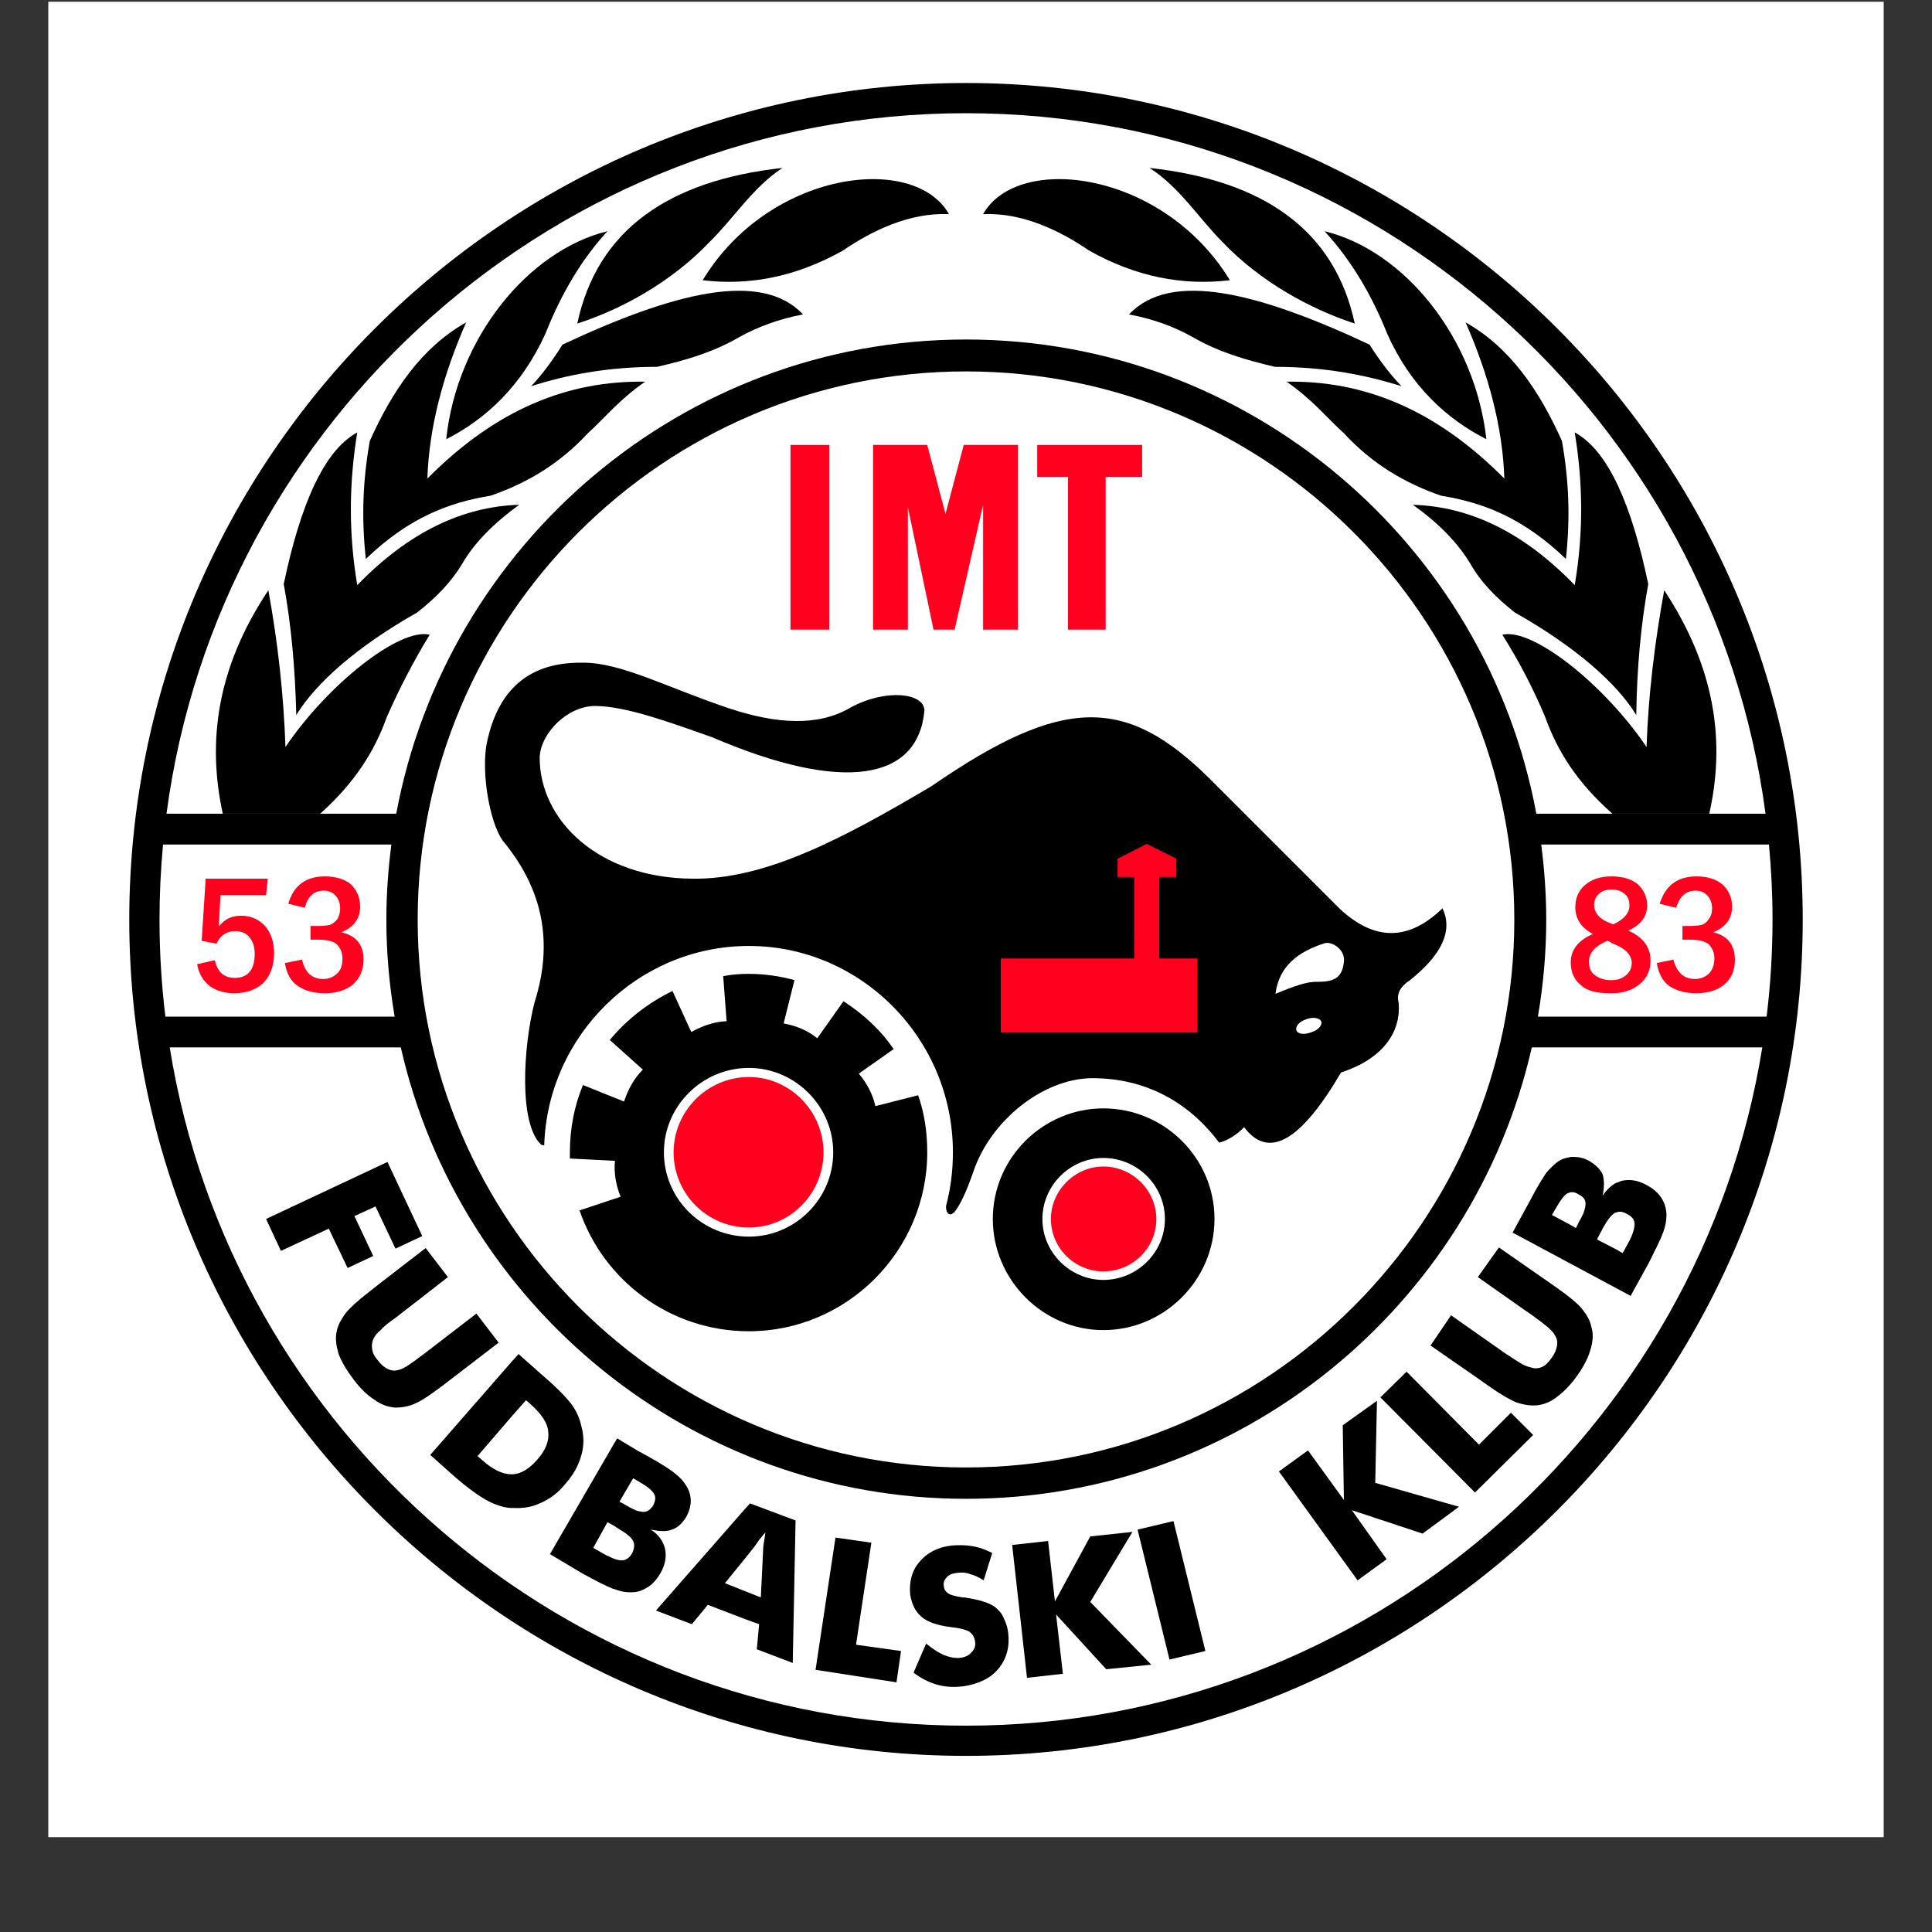 <?xml version="1.0" encoding="UTF-8" standalone="no"?>
<svg
   xmlns:dc="http://purl.org/dc/elements/1.1/"
   xmlns:cc="http://creativecommons.org/ns#"
   xmlns:rdf="http://www.w3.org/1999/02/22-rdf-syntax-ns#"
   xmlns:svg="http://www.w3.org/2000/svg"
   xmlns="http://www.w3.org/2000/svg"
   xmlns:sodipodi="http://sodipodi.sourceforge.net/DTD/sodipodi-0.dtd"
   xmlns:inkscape="http://www.inkscape.org/namespaces/inkscape"
   width="1000"
   height="1000"
   viewBox="0 0 750 750"
   version="1.1"
   id="svg105"
   sodipodi:docname="FK IMT Belgrade.svg"
   inkscape:version="1.0.1 (3bc2e813f5, 2020-09-07)">
  <rect x="0" y="0" width="750" height="750" fill="#333333" stroke="none"/>
  <defs
     id="defs109" />
  <sodipodi:namedview
     pagecolor="#ffffff"
     bordercolor="#666666"
     borderopacity="1"
     objecttolerance="10"
     gridtolerance="10"
     guidetolerance="10"
     inkscape:pageopacity="0"
     inkscape:pageshadow="2"
     inkscape:window-width="1920"
     inkscape:window-height="1017"
     id="namedview107"
     showgrid="false"
     units="px"
     inkscape:zoom="0.845"
     inkscape:cx="500"
     inkscape:cy="500"
     inkscape:window-x="-8"
     inkscape:window-y="-8"
     inkscape:window-maximized="1"
     inkscape:current-layer="svg105" />
  <path
     style="fill:#ffffff;fill-opacity:1;fill-rule:evenodd;stroke:none;stroke-width:3.696"
     d="M 18.75,0.676 H 731.25 V 713.176 H 18.75 V 0.676"
     id="path2" />
  <path
     style="fill:#000000;fill-opacity:1;fill-rule:evenodd;stroke:none;stroke-width:3.696"
     d="m 375,32.225 c 178.999,0 324.817,145.818 324.817,324.817 0,178.551 -145.818,324.586 -324.817,324.586 -178.782,0 -324.817,-146.035 -324.817,-324.586 0,-178.999 146.035,-324.817 324.817,-324.817"
     id="path4" />
  <path
     style="fill:#ffffff;fill-opacity:1;fill-rule:evenodd;stroke:none;stroke-width:3.696"
     d="M 594.644,406.595 C 571.917,506.613 482.05,581.84 375,581.84 c -106.848,0 -196.686,-75.226 -219.413,-175.244 H 65.878 c 23.925,148.792 153.644,263.307 309.122,263.307 155.492,0 285.211,-114.515 309.122,-263.307 h -89.478"
     id="path6" />
  <path
     style="fill:#ffffff;fill-opacity:1;fill-rule:evenodd;stroke:none;stroke-width:3.696"
     d="m 598.297,327.831 c 1.242,9.573 1.949,19.305 1.949,29.21 0,12.807 -1.141,25.369 -3.234,37.613 h 88.799 c 1.487,-12.345 2.281,-24.893 2.281,-37.613 0,-9.847 -0.476,-19.594 -1.386,-29.21 h -88.409"
     id="path8" />
  <path
     style="fill:#ffffff;fill-opacity:1;fill-rule:evenodd;stroke:none;stroke-width:3.696"
     d="M 153.826,315.876 C 173.246,211.324 265.135,131.795 375,131.795 c 110.067,0 201.985,79.529 221.405,184.081 h 88.972 C 665.091,162.824 533.423,43.949 375,43.949 c -158.409,0 -290.091,118.875 -310.363,271.927 h 89.189"
     id="path10" />
  <path
     style="fill:#ffffff;fill-opacity:1;fill-rule:evenodd;stroke:none;stroke-width:3.696"
     d="m 153.205,394.655 c -2.079,-12.244 -3.22,-24.806 -3.22,-37.613 0,-9.905 0.708,-19.637 1.949,-29.21 H 63.294 c -0.895,9.616 -1.372,19.363 -1.372,29.21 0,12.721 0.78,25.268 2.281,37.613 h 89.001"
     id="path12" />
  <path
     style="fill:#ffffff;fill-opacity:1;fill-rule:evenodd;stroke:none;stroke-width:3.696"
     d="m 375,144.184 c 117.272,0 212.858,95.585 212.858,212.858 0,117.041 -95.585,212.627 -212.858,212.627 -117.272,0 -212.858,-95.585 -212.858,-212.627 0,-117.272 95.585,-212.858 212.858,-212.858"
     id="path14" />
  <path
     style="fill:#000000;fill-opacity:1;fill-rule:evenodd;stroke:none;stroke-width:3.696"
     d="m 499.463,148.169 c 29.643,-0.448 57.524,10.396 84.525,37.613 -0.664,-20.142 -6.194,-40.487 -15.045,-60.629 17.254,9.732 28.546,26.336 37.397,46.017 2.657,15.045 3.321,29.441 1.545,45.815 -16.821,-16.157 -32.3,-21.904 -48.457,-24.561 -14.165,-4.88 -26.77,-12.403 -37.613,-24.127 -7.306,-6.627 -11.955,-12.836 -22.351,-20.128"
     id="path16" />
  <path
     style="fill:#000000;fill-opacity:1;fill-rule:evenodd;stroke:none;stroke-width:3.696"
     d="m 611.306,167.863 c 13.053,7.075 22.135,28.315 28.546,58.853 -2.873,15.709 -4.418,32.747 -4.649,50.883 -7.523,-12.389 -23.665,-26.553 -47.128,-39.822 -7.292,-5.747 -13.053,-11.508 -17.471,-19.247 -4.88,-7.97 -12.172,-15.493 -22.135,-22.568 21.904,0.664 42.71,10.396 62.838,31.188 3.552,-20.792 3.104,-40.487 0,-59.286"
     id="path18" />
  <path
     style="fill:#000000;fill-opacity:1;fill-rule:evenodd;stroke:none;stroke-width:3.696"
     d="m 577.014,170.506 c -15.262,-7.739 -29.426,-20.575 -38.494,-40.92 -5.978,-15.045 -13.948,-28.546 -24.344,-39.837 30.986,7.523 58.42,41.382 62.838,80.757"
     id="path20" />
  <path
     style="fill:#000000;fill-opacity:1;fill-rule:evenodd;stroke:none;stroke-width:3.696"
     d="m 438.286,122.063 c 16.157,-17.269 50.449,-8.418 93.376,11.724 3.754,5.978 7.956,11.508 12.389,16.143 -13.948,-4.418 -30.091,-7.523 -49.121,-7.523 -11.291,-2.642 -21.904,-5.747 -31.867,-11.508 -7.075,-3.985 -15.262,-7.075 -24.777,-8.837"
     id="path22" />
  <path
     style="fill:#000000;fill-opacity:1;fill-rule:evenodd;stroke:none;stroke-width:3.696"
     d="m 446.241,65.189 c 11.739,7.523 19.045,19.478 28.546,28.993 14.612,15.262 34.076,25.889 51.128,31.419 -7.754,-36.285 -35.419,-55.546 -79.674,-60.412"
     id="path24" />
  <path
     style="fill:#000000;fill-opacity:1;fill-rule:evenodd;stroke:none;stroke-width:3.696"
     d="m 381.642,83.122 c 13.5,-23.896 69.913,-16.821 95.802,25.658 -18.352,2.209 -36.501,-1.328 -54.651,-11.508 -11.277,-7.739 -25.889,-14.814 -41.151,-14.15"
     id="path26" />
  <path
     style="fill:#000000;fill-opacity:1;fill-rule:evenodd;stroke:none;stroke-width:3.696"
     d="m 138.694,167.863 c -13.053,7.075 -22.12,28.315 -28.546,58.853 2.888,15.709 4.433,32.747 4.866,50.883 7.537,-12.389 23.463,-26.553 46.912,-39.822 7.306,-5.747 13.053,-11.508 17.702,-19.247 4.649,-7.97 12.172,-15.493 21.904,-22.568 -21.687,0.664 -42.696,10.396 -62.838,31.188 -3.538,-20.792 -3.09,-40.487 0,-59.286"
     id="path28" />
  <path
     style="fill:#000000;fill-opacity:1;fill-rule:evenodd;stroke:none;stroke-width:3.696"
     d="m 250.436,148.169 c -29.657,-0.448 -57.539,10.396 -84.525,37.613 0.664,-20.142 6.194,-40.487 15.045,-60.629 -17.254,9.732 -28.546,26.336 -37.397,46.017 -2.657,15.045 -3.321,29.441 -1.545,45.815 16.821,-16.157 32.3,-21.904 48.457,-24.561 14.165,-4.88 26.77,-12.403 37.613,-24.127 7.306,-6.627 11.941,-12.836 22.351,-20.128"
     id="path30" />
  <path
     style="fill:#000000;fill-opacity:1;fill-rule:evenodd;stroke:none;stroke-width:3.696"
     d="m 173.217,170.506 c 15.262,-7.739 29.21,-20.575 38.494,-40.92 5.978,-15.045 13.717,-28.546 24.113,-39.837 -30.755,7.523 -58.405,41.382 -62.607,80.757"
     id="path32" />
  <path
     style="fill:#000000;fill-opacity:1;fill-rule:evenodd;stroke:none;stroke-width:3.696"
     d="m 311.729,122.063 c -16.157,-17.269 -50.449,-8.418 -93.376,11.724 -3.769,5.978 -7.754,11.508 -12.172,16.143 13.717,-4.418 29.874,-7.523 48.904,-7.523 11.493,-2.642 21.904,-5.747 31.852,-11.508 7.089,-3.985 15.493,-7.075 24.792,-8.837"
     id="path34" />
  <path
     style="fill:#000000;fill-opacity:1;fill-rule:evenodd;stroke:none;stroke-width:3.696"
     d="m 303.759,65.189 c -11.508,7.523 -18.814,19.478 -28.546,28.993 -14.598,15.262 -33.859,25.889 -51.114,31.419 7.739,-36.285 35.404,-55.546 79.659,-60.412"
     id="path36" />
  <path
     style="fill:#000000;fill-opacity:1;fill-rule:evenodd;stroke:none;stroke-width:3.696"
     d="m 368.373,83.122 c -13.5,-23.896 -69.927,-16.821 -95.585,25.658 18.135,2.209 36.285,-1.328 54.42,-11.508 11.291,-7.739 25.889,-14.814 41.165,-14.15"
     id="path38" />
  <path
     style="fill:#000000;fill-opacity:1;fill-rule:evenodd;stroke:none;stroke-width:3.696"
     d="m 625.919,315.876 h 37.613 c 6.194,-27.434 2.657,-56.196 -17.485,-86.734 -3.754,20.59 -6.194,41.165 -6.858,60.845 -16.59,-24.546 -44.472,-46.45 -55.979,-43.576 6.411,10.165 11.955,20.792 16.59,31.852 4.866,13.5 12.403,25.456 26.12,37.613"
     id="path40" />
  <path
     style="fill:#000000;fill-opacity:1;fill-rule:evenodd;stroke:none;stroke-width:3.696"
     d="m 124.312,315.876 c 13.5,-12.158 21.023,-24.113 25.889,-37.613 4.866,-11.06 10.396,-21.687 16.59,-31.852 -11.493,-2.873 -39.375,19.03 -55.979,43.576 -0.664,-19.68 -2.873,-40.256 -6.642,-60.845 -20.344,30.538 -23.665,59.3 -17.688,86.734 H 124.312"
     id="path42" />
  <path
     style="fill:#ff001e;fill-opacity:1;fill-rule:evenodd;stroke:none;stroke-width:3.696"
     d="m 632.113,361.243 c 4.866,-2.209 7.306,-5.53 7.306,-9.732 0,-3.321 -1.328,-5.978 -3.552,-8.201 -2.426,-1.978 -5.747,-3.09 -10.179,-3.09 -4.418,0 -7.956,1.112 -10.613,3.538 -2.44,2.224 -3.538,5.097 -3.538,8.418 0,4.418 2.209,7.956 6.858,10.396 -5.761,2.426 -8.634,6.194 -8.634,11.06 0,3.754 1.328,6.642 3.985,8.851 2.426,2.209 6.194,3.09 11.06,3.09 0.448,0 0.664,0 0.881,0 4.649,0 8.187,-1.314 10.844,-3.538 2.888,-2.426 4.202,-5.53 4.202,-9.068 0,-5.314 -2.873,-9.068 -8.62,-11.724 z m -11.291,-14.381 c 1.328,-1.112 2.888,-1.559 4.866,-1.559 2.224,0 3.769,0.679 5.097,1.776 1.328,1.112 1.762,2.657 1.762,4.433 0,2.873 -1.993,5.299 -6.194,7.292 -0.217,0 -0.433,0 -0.664,-0.217 -4.649,-1.545 -6.858,-4.202 -6.858,-7.306 0,-1.762 0.664,-3.321 1.993,-4.418 z m 10.179,31.867 c -1.328,1.097 -3.09,1.762 -5.314,1.762 -0.217,0 -0.217,0 -0.433,0 -2.44,0 -4.433,-0.664 -6.194,-1.993 -1.559,-1.112 -2.224,-2.873 -2.224,-5.314 0,-3.321 2.44,-5.963 7.089,-7.956 0.664,0.217 1.328,0.433 1.762,0.881 2.888,1.112 4.649,2.209 5.761,3.321 1.328,1.328 1.993,2.873 1.993,4.418 0,1.993 -0.895,3.769 -2.44,4.88"
     id="path44" />
  <path
     style="fill:#ff001e;fill-opacity:1;fill-rule:evenodd;stroke:none;stroke-width:3.696"
     d="m 650.696,352.392 -6.411,-1.545 c 2.209,-7.089 6.858,-10.627 14.381,-10.627 4.202,0 7.523,1.112 9.948,3.09 2.44,2.224 3.769,5.097 3.769,8.634 0,4.649 -2.44,7.97 -7.306,9.963 5.53,1.328 8.403,4.866 8.403,10.613 0,4.202 -1.314,7.306 -4.202,9.746 -2.657,2.209 -6.411,3.307 -10.844,3.307 -3.985,0 -7.292,-0.881 -10.179,-2.642 -2.642,-1.776 -4.418,-4.88 -5.082,-9.082 l 6.411,-1.328 c 1.328,4.866 3.985,7.523 8.418,7.523 1.978,0 3.754,-0.65 5.299,-1.993 1.328,-1.328 2.224,-3.321 2.224,-5.963 0,-2.224 -0.664,-3.769 -1.993,-5.314 -1.328,-1.328 -3.769,-1.993 -7.523,-1.993 h -2.873 v -5.314 h 2.873 c 1.993,0 3.538,-0.217 4.649,-0.433 1.097,-0.448 1.978,-1.112 2.642,-2.224 0.895,-1.097 1.328,-2.426 1.328,-4.202 0,-1.993 -0.664,-3.754 -1.762,-4.866 -1.112,-1.328 -2.657,-1.993 -4.649,-1.993 -3.769,0 -6.194,2.209 -7.523,6.642"
     id="path46" />
  <path
     style="fill:#ff001e;fill-opacity:1;fill-rule:evenodd;stroke:none;stroke-width:3.696"
     d="m 79.841,341.101 h 24.113 l -0.664,6.425 H 85.587 l -0.664,12.172 c 2.224,-2.888 5.097,-4.216 8.634,-4.216 3.769,0 6.858,1.328 9.299,3.985 2.209,2.44 3.538,5.978 3.538,10.627 0,4.866 -1.545,8.851 -4.202,11.508 -2.888,2.657 -6.642,3.971 -11.291,3.971 -3.538,0 -6.642,-0.881 -9.284,-2.642 -2.657,-1.993 -4.433,-4.88 -5.097,-8.634 l 6.858,-1.545 c 1.112,4.635 3.538,6.858 7.739,6.858 5.097,0 7.754,-3.104 7.754,-9.299 0,-2.657 -0.664,-4.866 -1.993,-6.411 -1.112,-1.545 -3.104,-2.44 -5.53,-2.44 -3.321,0 -5.761,1.559 -7.306,4.866 l -5.747,-1.097 1.545,-24.127"
     id="path48" />
  <path
     style="fill:#ff001e;fill-opacity:1;fill-rule:evenodd;stroke:none;stroke-width:3.696"
     d="m 118.335,352.392 -6.411,-1.545 c 1.993,-7.089 6.858,-10.627 14.165,-10.627 4.418,0 7.739,1.112 10.165,3.09 2.224,2.224 3.552,5.097 3.552,8.634 0,4.649 -2.44,7.97 -7.306,9.963 5.761,1.328 8.634,4.866 8.634,10.613 0,4.202 -1.559,7.306 -4.202,9.746 -2.888,2.209 -6.425,3.307 -10.844,3.307 -3.985,0 -7.523,-0.881 -10.179,-2.642 -2.873,-1.776 -4.649,-4.88 -5.314,-9.082 l 6.642,-1.328 c 1.097,4.866 3.754,7.523 8.187,7.523 2.209,0 3.754,-0.65 5.299,-1.993 1.559,-1.328 2.224,-3.321 2.224,-5.963 0,-2.224 -0.664,-3.769 -1.993,-5.314 -1.328,-1.328 -3.769,-1.993 -7.306,-1.993 h -3.104 v -5.314 h 3.104 c 1.993,0 3.538,-0.217 4.433,-0.433 1.097,-0.448 1.978,-1.112 2.873,-2.224 0.664,-1.097 1.097,-2.426 1.097,-4.202 0,-1.993 -0.664,-3.754 -1.762,-4.866 -1.112,-1.328 -2.657,-1.993 -4.649,-1.993 -3.754,0 -6.194,2.209 -7.306,6.642"
     id="path50" />
  <path
     style="fill:#ff001e;fill-opacity:1;fill-rule:evenodd;stroke:none;stroke-width:3.696"
     d="m 306.863,172.729 h 15.031 v 71.689 h -15.031 v -71.689"
     id="path52" />
  <path
     style="fill:#ff001e;fill-opacity:1;fill-rule:evenodd;stroke:none;stroke-width:3.696"
     d="m 338.932,172.729 v 71.689 h 13.5 v -47.576 l 9.963,47.576 h 8.187 l 11.06,-48.457 v 48.457 h 13.5 v -71.689 h -21.023 l -7.075,26.77 -7.089,-26.77 h -21.023"
     id="path54" />
  <path
     style="fill:#ff001e;fill-opacity:1;fill-rule:evenodd;stroke:none;stroke-width:3.696"
     d="M 402.65,172.729 H 443.368 v 12.389 h -14.15 v 59.3 h -14.612 v -59.3 h -11.955 v -12.389"
     id="path56" />
  <path
     style="fill:#000000;fill-opacity:1;fill-rule:evenodd;stroke:none;stroke-width:3.696"
     d="m 644.934,465.015 c -1.314,-1.993 -3.09,-3.538 -5.516,-4.866 -3.552,-1.993 -6.642,-2.44 -9.746,-1.776 -0.881,0.231 -1.545,0.664 -2.426,0.881 -1.993,1.112 -3.538,2.657 -5.097,4.866 0.664,-3.321 0.664,-5.963 0,-8.187 -0.881,-1.978 -2.657,-3.754 -5.314,-5.299 -1.978,-1.112 -3.985,-1.545 -6.194,-1.545 -0.433,0 -1.097,0 -1.545,0.217 -1.545,0.217 -2.873,0.664 -4.202,1.545 -1.545,1.112 -3.104,2.657 -4.649,4.433 -1.328,1.993 -3.538,5.516 -6.194,10.613 l -6.858,12.605 21.904,11.739 18.15,9.732 5.747,3.09 7.089,-12.822 c 2.642,-5.314 4.635,-9.299 5.53,-11.739 0.881,-2.426 1.314,-4.635 1.314,-6.627 0,-2.44 -0.65,-4.866 -1.993,-6.858 z m -31.852,9.068 -1.328,2.657 -2.657,-1.545 -6.642,-3.538 1.559,-2.657 c 1.762,-3.104 3.09,-4.88 4.418,-5.761 0.231,0 0.448,-0.217 0.664,-0.217 1.112,-0.448 2.44,-0.217 3.754,0.664 1.776,0.881 2.657,1.993 2.657,3.538 0,1.545 -0.65,3.985 -2.426,6.858 z m 19.247,7.97 -2.426,4.418 -2.657,-1.545 -7.306,-3.769 2.426,-4.635 c 1.776,-3.104 3.104,-4.866 4.649,-5.761 h 0.231 c 1.328,-0.664 2.873,-0.433 4.635,0.664 1.776,0.881 2.657,2.209 2.657,3.769 0,1.545 -0.664,3.985 -2.209,6.858"
     id="path58" />
  <path
     style="fill:#000000;fill-opacity:1;fill-rule:evenodd;stroke:none;stroke-width:3.696"
     d="m 555.327,522.323 7.97,-11.724 20.792,14.598 c 3.104,1.993 5.314,3.538 6.873,4.418 1.328,0.679 2.642,1.112 3.754,1.328 1.328,0.448 2.873,0.231 4.202,-0.433 1.328,-0.664 2.426,-1.993 3.538,-3.538 1.112,-1.559 1.776,-3.104 1.993,-4.649 0.217,-1.328 0,-2.873 -0.881,-3.985 -0.448,-1.112 -1.545,-1.993 -2.657,-3.09 -1.328,-1.112 -3.321,-2.657 -6.411,-4.88 l -2.888,-1.993 -17.919,-12.605 8.187,-11.508 22.568,15.709 c 4.649,3.321 7.97,5.978 9.732,8.187 1.776,2.209 3.104,4.433 3.552,6.858 0.881,2.657 0.664,5.53 -0.231,8.634 -0.881,3.321 -2.642,6.642 -5.082,10.165 -2.657,3.769 -5.314,6.425 -7.97,8.418 -2.426,1.993 -5.314,3.09 -7.956,3.321 -2.44,0.217 -5.097,-0.231 -7.754,-1.112 -2.657,-1.097 -6.194,-3.09 -10.844,-6.411 l -4.418,-3.104 -18.15,-12.605"
     id="path60" />
  <path
     style="fill:#000000;fill-opacity:1;fill-rule:evenodd;stroke:none;stroke-width:3.696"
     d="m 572.596,579.4 -36.732,-36.949 10.179,-9.963 28.098,28.329 12.389,-12.389 8.634,8.634 -22.568,22.337"
     id="path62" />
  <path
     style="fill:#000000;fill-opacity:1;fill-rule:evenodd;stroke:none;stroke-width:3.696"
     d="m 527.012,613.49 -30.538,-42.277 11.291,-8.172 13.934,19.247 -0.448,-28.993 13.284,-9.515 -0.664,31.867 32.516,9.284 -14.15,10.41 -27.448,-9.082 13.5,19.03 -11.277,8.201"
     id="path64" />
  <path
     style="fill:#000000;fill-opacity:1;fill-rule:evenodd;stroke:none;stroke-width:3.696"
     d="m 453.995,644.23 -12.389,-50.435 13.934,-3.321 12.389,50.449 -13.934,3.306"
     id="path66" />
  <path
     style="fill:#000000;fill-opacity:1;fill-rule:evenodd;stroke:none;stroke-width:3.696"
     d="m 266.362,576.743 c -0.881,-1.545 -2.209,-3.09 -4.202,-4.635 -1.776,-1.559 -5.314,-3.769 -10.396,-6.642 l -4.433,-2.426 -7.739,-4.664 -1.328,2.224 -24.777,42.71 12.605,7.508 c 5.314,2.873 9.068,4.866 11.508,5.761 0.217,0.217 0.448,0.217 0.664,0.217 2.209,0.881 4.202,1.328 5.978,1.328 1.097,0 2.209,0 3.09,-0.217 1.328,-0.231 2.657,-0.895 3.769,-1.559 1.993,-1.097 3.754,-3.09 5.082,-5.299 1.993,-3.321 2.657,-6.642 1.993,-9.746 -0.664,-2.873 -2.426,-5.53 -5.53,-7.508 3.321,0.65 5.978,0.881 8.187,0 2.209,-0.679 3.985,-2.44 5.53,-4.88 1.112,-1.993 1.776,-4.202 1.776,-6.194 0,-1.993 -0.448,-3.985 -1.776,-5.978 z m -21.023,26.336 c -1.097,1.776 -2.426,2.657 -3.985,2.657 -0.881,0 -1.978,-0.231 -3.09,-0.664 -1.112,-0.448 -2.44,-1.112 -3.754,-1.762 l -4.216,-2.44 5.53,-9.963 2.44,1.328 1.993,1.328 c 3.09,1.776 4.866,3.321 5.53,4.649 0.664,1.328 0.448,3.09 -0.448,4.866 z m 8.187,-18.583 c -1.097,1.545 -2.209,2.426 -3.754,2.426 -0.664,0 -1.328,-0.217 -2.44,-0.433 -1.097,-0.448 -2.657,-1.112 -4.418,-2.224 l -2.44,-1.328 5.314,-9.068 1.545,0.881 1.112,0.679 c 3.09,1.762 4.866,3.307 5.53,4.635 0.664,1.112 0.448,2.657 -0.448,4.433"
     id="path68" />
  <path
     style="fill:#000000;fill-opacity:1;fill-rule:evenodd;stroke:none;stroke-width:3.696"
     d="m 398.68,651.32 -5.761,-51.561 13.948,-1.545 2.657,23.449 13.717,-25.225 16.374,-1.762 -16.374,27.203 23.68,24.344 -17.485,1.776 -19.464,-21.254 2.642,23.016 -13.934,1.559"
     id="path70" />
  <path
     style="fill:#000000;fill-opacity:1;fill-rule:evenodd;stroke:none;stroke-width:3.696"
     d="m 359.522,638.036 c 2.426,1.993 4.866,3.538 6.858,4.433 2.209,0.881 4.418,1.328 6.411,1.097 1.776,-0.217 3.321,-0.881 4.418,-2.209 1.112,-1.112 1.559,-2.426 1.328,-3.985 -0.217,-1.762 -0.881,-2.873 -1.993,-3.754 -1.097,-0.895 -3.754,-1.559 -7.508,-1.993 -5.314,-0.664 -9.082,-1.993 -11.291,-3.985 -2.44,-1.993 -3.769,-4.866 -4.418,-8.634 -0.448,-4.866 0.65,-9.284 3.538,-12.605 2.873,-3.538 7.075,-5.761 12.389,-6.411 2.657,-0.231 5.53,-0.231 8.187,0.217 2.657,0.433 5.082,1.328 7.739,2.657 l -3.321,10.627 c -1.762,-1.126 -3.538,-2.007 -5.314,-2.44 -1.762,-0.679 -3.307,-0.679 -5.082,-0.448 -1.762,0.217 -3.09,0.664 -3.985,1.762 -0.881,0.895 -1.328,2.007 -1.097,3.104 0,1.328 0.664,2.44 1.762,3.104 0.895,0.664 2.873,1.112 5.53,1.545 0.231,0 0.448,0 0.664,0 5.978,0.881 9.963,2.209 11.955,3.754 1.328,1.112 2.657,2.44 3.321,4.216 0.881,1.762 1.545,3.754 1.762,5.747 0.664,5.53 -0.664,10.179 -3.754,13.934 -3.104,3.769 -7.754,5.978 -13.717,6.858 -3.769,0.448 -7.089,0.231 -10.179,-0.65 -3.104,-0.895 -6.194,-2.44 -9.082,-4.649 l 4.88,-11.291"
     id="path72" />
  <path
     style="fill:#000000;fill-opacity:1;fill-rule:evenodd;stroke:none;stroke-width:3.696"
     d="m 316.595,648.215 7.739,-51.33 13.934,1.993 -5.963,39.606 17.471,2.44 -1.762,12.158 -31.419,-4.866"
     id="path74" />
  <path
     style="fill:#000000;fill-opacity:1;fill-rule:evenodd;stroke:none;stroke-width:3.696"
     d="m 291.154,583.616 -1.993,2.209 -34.523,39.375 13.934,5.314 6.209,-7.523 14.381,5.53 5.53,1.993 -0.895,9.732 13.948,5.314 1.097,-55.315 z m 5.299,15.695 c -0.217,1.328 -0.217,2.224 -0.217,2.671 l -0.881,18.135 -6.194,-2.44 -7.754,-3.09 7.754,-9.515 3.538,-4.433 c 0.664,-0.881 1.328,-1.762 1.993,-2.873 0.881,-0.881 1.545,-1.993 2.426,-2.873 -0.217,1.776 -0.433,3.321 -0.664,4.418"
     id="path76" />
  <path
     style="fill:#000000;fill-opacity:1;fill-rule:evenodd;stroke:none;stroke-width:3.696"
     d="m 225.644,553.511 c -0.664,-3.09 -1.978,-5.963 -3.971,-8.62 -2.224,-2.888 -6.194,-6.858 -12.403,-12.172 l -7.956,-7.075 -2.209,2.426 -32.083,36.732 8.187,7.306 1.762,1.545 c 5.097,4.418 9.299,7.306 12.172,8.851 2.873,1.545 5.978,2.657 8.851,2.873 0.448,0 0.881,0 1.112,0 3.538,0.231 7.075,-0.217 10.396,-1.762 3.754,-1.559 7.075,-3.985 9.948,-7.537 3.104,-3.538 5.097,-7.075 6.194,-11.06 1.112,-3.754 1.112,-7.523 0,-11.508 z m -17.023,13.053 c -3.104,3.552 -6.194,5.545 -9.515,5.761 -0.231,0 -0.448,0 -0.448,0 -3.538,0 -7.306,-1.776 -11.508,-5.53 l -1.762,-1.545 13.717,-15.941 5.082,-5.747 1.776,1.545 c 4.202,3.769 6.627,7.306 6.858,10.627 0.433,3.538 -0.895,7.075 -4.202,10.829"
     id="path78" />
  <path
     style="fill:#000000;fill-opacity:1;fill-rule:evenodd;stroke:none;stroke-width:3.696"
     d="m 165.247,484.493 8.634,11.277 -19.911,15.478 c -3.104,2.224 -5.097,3.769 -6.209,5.097 -1.328,1.112 -2.209,2.209 -2.642,3.104 -0.664,1.314 -0.895,2.657 -0.664,4.202 0.217,1.545 0.881,2.873 2.209,4.418 1.097,1.545 2.426,2.657 3.754,3.321 1.328,0.664 2.657,0.881 4.216,0.448 1.097,-0.231 2.426,-0.895 3.754,-1.776 1.328,-0.881 3.538,-2.44 6.411,-4.649 l 2.888,-2.209 17.254,-13.269 8.634,11.277 -21.918,16.821 c -4.418,3.321 -7.956,5.747 -10.613,6.858 -2.44,1.097 -5.097,1.545 -7.523,1.545 -2.873,-0.217 -5.53,-1.112 -8.187,-3.09 -2.873,-1.776 -5.53,-4.433 -8.187,-7.97 -2.657,-3.538 -4.649,-6.858 -5.761,-9.963 -0.881,-3.09 -1.328,-5.963 -0.664,-8.62 0.448,-2.44 1.776,-4.649 3.321,-6.858 1.776,-2.209 4.88,-5.097 9.515,-8.634 l 4.202,-3.321 17.485,-13.486"
     id="path80" />
  <path
     style="fill:#000000;fill-opacity:1;fill-rule:evenodd;stroke:none;stroke-width:3.696"
     d="m 103.29,473.202 47.128,-22.135 13.5,28.777 -10.396,4.866 -7.754,-16.374 -8.187,3.754 7.306,15.493 -9.948,4.649 -7.306,-15.276 -18.583,8.634 -5.761,-12.389"
     id="path82" />
  <path
     style="fill:#000000;fill-opacity:1;fill-rule:evenodd;stroke:none;stroke-width:3.696"
     d="m 290.706,378.05 c 5.978,0 12.172,0.895 17.702,2.44 l -4.202,16.807 c 4.866,0.895 9.284,2.671 13.053,5.761 l 10.179,-14.381 c 7.523,4.866 14.381,11.06 19.464,18.583 l -13.5,9.515 c 3.104,3.769 5.314,7.754 6.425,12.62 l 16.59,-4.216 c 2.44,6.873 3.538,14.381 3.538,22.135 0,38.277 -31.188,69.48 -69.249,69.48 -30.538,0 -56.427,-19.695 -65.726,-46.912 l 15.941,-5.314 c -1.776,-4.418 -2.657,-9.068 -2.209,-13.933 l -17.485,-0.895 c 0,-0.881 0,-1.545 0,-2.426 0,-9.299 1.776,-18.15 5.082,-26.105 l 15.941,6.411 c 1.545,-4.649 3.754,-8.851 7.306,-12.389 l -12.836,-11.508 c 6.627,-7.97 14.814,-14.381 24.329,-19.03 l 7.306,15.926 c 4.433,-2.426 8.851,-3.971 13.717,-4.202 l -1.328,-17.471 c 3.321,-0.664 6.425,-0.895 9.963,-0.895"
     id="path84" />
  <path
     style="fill:#ffffff;fill-opacity:1;fill-rule:evenodd;stroke:none;stroke-width:3.696"
     d="m 290.706,414.566 c 17.919,0 32.747,14.829 32.747,32.747 0,18.135 -14.829,32.747 -32.747,32.747 -18.15,0 -32.978,-14.612 -32.978,-32.747 0,-17.919 14.829,-32.747 32.978,-32.747"
     id="path86" />
  <path
     style="fill:#ff001e;fill-opacity:1;fill-rule:evenodd;stroke:none;stroke-width:3.696"
     d="m 290.706,418.103 c 15.926,0 28.979,13.269 28.979,29.21 0,16.157 -13.053,29.21 -28.979,29.21 -16.157,0 -29.21,-13.053 -29.21,-29.21 0,-15.941 13.053,-29.21 29.21,-29.21"
     id="path88" />
  <path
     style="fill:#000000;fill-opacity:1;fill-rule:evenodd;stroke:none;stroke-width:3.696"
     d="m 428.323,430.275 c 23.68,0 43.143,19.247 43.143,42.927 0,23.665 -19.464,43.143 -43.143,43.143 -23.449,0 -42.912,-19.478 -42.912,-43.143 0,-23.68 19.464,-42.927 42.912,-42.927"
     id="path90" />
  <path
     style="fill:#ffffff;fill-opacity:1;fill-rule:evenodd;stroke:none;stroke-width:3.696"
     d="m 428.323,449.522 c 13.053,0 23.896,10.627 23.896,23.68 0,13.053 -10.844,23.665 -23.896,23.665 -12.822,0 -23.665,-10.613 -23.665,-23.665 0,-13.053 10.844,-23.68 23.665,-23.68"
     id="path92" />
  <path
     style="fill:#ff001e;fill-opacity:1;fill-rule:evenodd;stroke:none;stroke-width:3.696"
     d="m 428.323,452.843 c 11.291,0 20.575,9.299 20.575,20.359 0,11.291 -9.284,20.359 -20.575,20.359 -11.06,0 -20.359,-9.068 -20.359,-20.359 0,-11.06 9.299,-20.359 20.359,-20.359"
     id="path94" />
  <path
     style="fill:#000000;fill-opacity:1;fill-rule:evenodd;stroke:none;stroke-width:3.696"
     d="m 358.857,275.837 c -2.44,26.986 -31.202,32.3 -82.316,10.396 -17.471,-6.194 -33.412,-11.955 -45.136,-12.172 -10.627,-0.217 -21.24,9.963 -21.904,19.695 -0.231,24.561 22.785,47.128 59.3,47.345 28.315,0.448 58.636,-15.709 92.697,-35.837 51.561,-35.621 75.905,-34.956 108.421,-2.657 l 50.449,50.449 c 13.053,11.941 26.105,12.605 39.606,-0.448 4.202,8.851 -0.433,18.15 -12.605,27.881 -3.769,2.44 -5.314,5.314 -4.433,8.634 1.112,11.941 -6.642,22.12 -22.351,27.217 -15.709,26.77 -28.098,33.845 -37.613,21.24 -2.642,2.657 -5.747,4.866 -9.515,5.963 H 473.242 c -11.724,-15.709 -28.546,-24.994 -49.121,-24.994 -19.03,0 -39.606,16.374 -46.248,36.285 -2.873,8.187 -5.082,12.836 -7.523,15.926 h -0.217 c -1.328,1.545 -3.09,0.217 -2.873,-2.657 1.776,-6.627 2.657,-13.5 2.657,-20.792 0,-44.039 -35.621,-80.092 -79.212,-80.092 -42.927,0 -78.114,34.725 -79.443,77.436 l -1.097,-0.231 c -8.851,-7.956 -7.089,-38.046 -2.657,-55.301 7.306,-23.016 3.321,-43.374 -11.508,-61.741 -5.082,-5.53 -9.068,-24.329 -7.306,-37.397 3.552,-19.464 14.165,-32.964 37.18,-32.733 15.045,-0.231 33.195,9.732 57.077,17.702 18.597,6.194 34.74,7.075 47.128,-0.231 13.731,-7.523 28.777,-5.747 28.777,1.112"
     id="path96" />
  <path
     style="fill:#ffffff;fill-opacity:1;fill-rule:evenodd;stroke:none;stroke-width:3.696"
     d="m 514.393,366.109 c -10.613,3.321 -17.919,9.068 -19.247,19.695 6.858,-2.873 12.389,-4.866 16.157,-4.649 5.978,0 9.732,-1.112 10.396,-7.739 0.664,-4.433 -4.202,-7.97 -7.306,-7.306"
     id="path98" />
  <path
     style="fill:#ffffff;fill-opacity:1;fill-rule:evenodd;stroke:none;stroke-width:3.696"
     d="m 506.87,395.752 c 2.657,-1.097 5.314,-0.65 5.978,0.664 0.664,1.328 -0.881,3.321 -3.538,4.202 -2.657,1.112 -5.314,0.895 -5.978,-0.433 -0.664,-1.545 0.881,-3.538 3.538,-4.433"
     id="path100" />
  <path
     style="fill:#ff001e;fill-opacity:1;fill-rule:evenodd;stroke:none;stroke-width:3.696"
     d="m 450.01,340.437 v 31.65 h 14.829 v 28.762 H 388.5 V 372.087 h 51.778 v -31.65 h -6.425 v -7.075 l 11.291,-5.761 11.508,5.761 v 7.075 h -6.642"
     id="path102" />
</svg>
